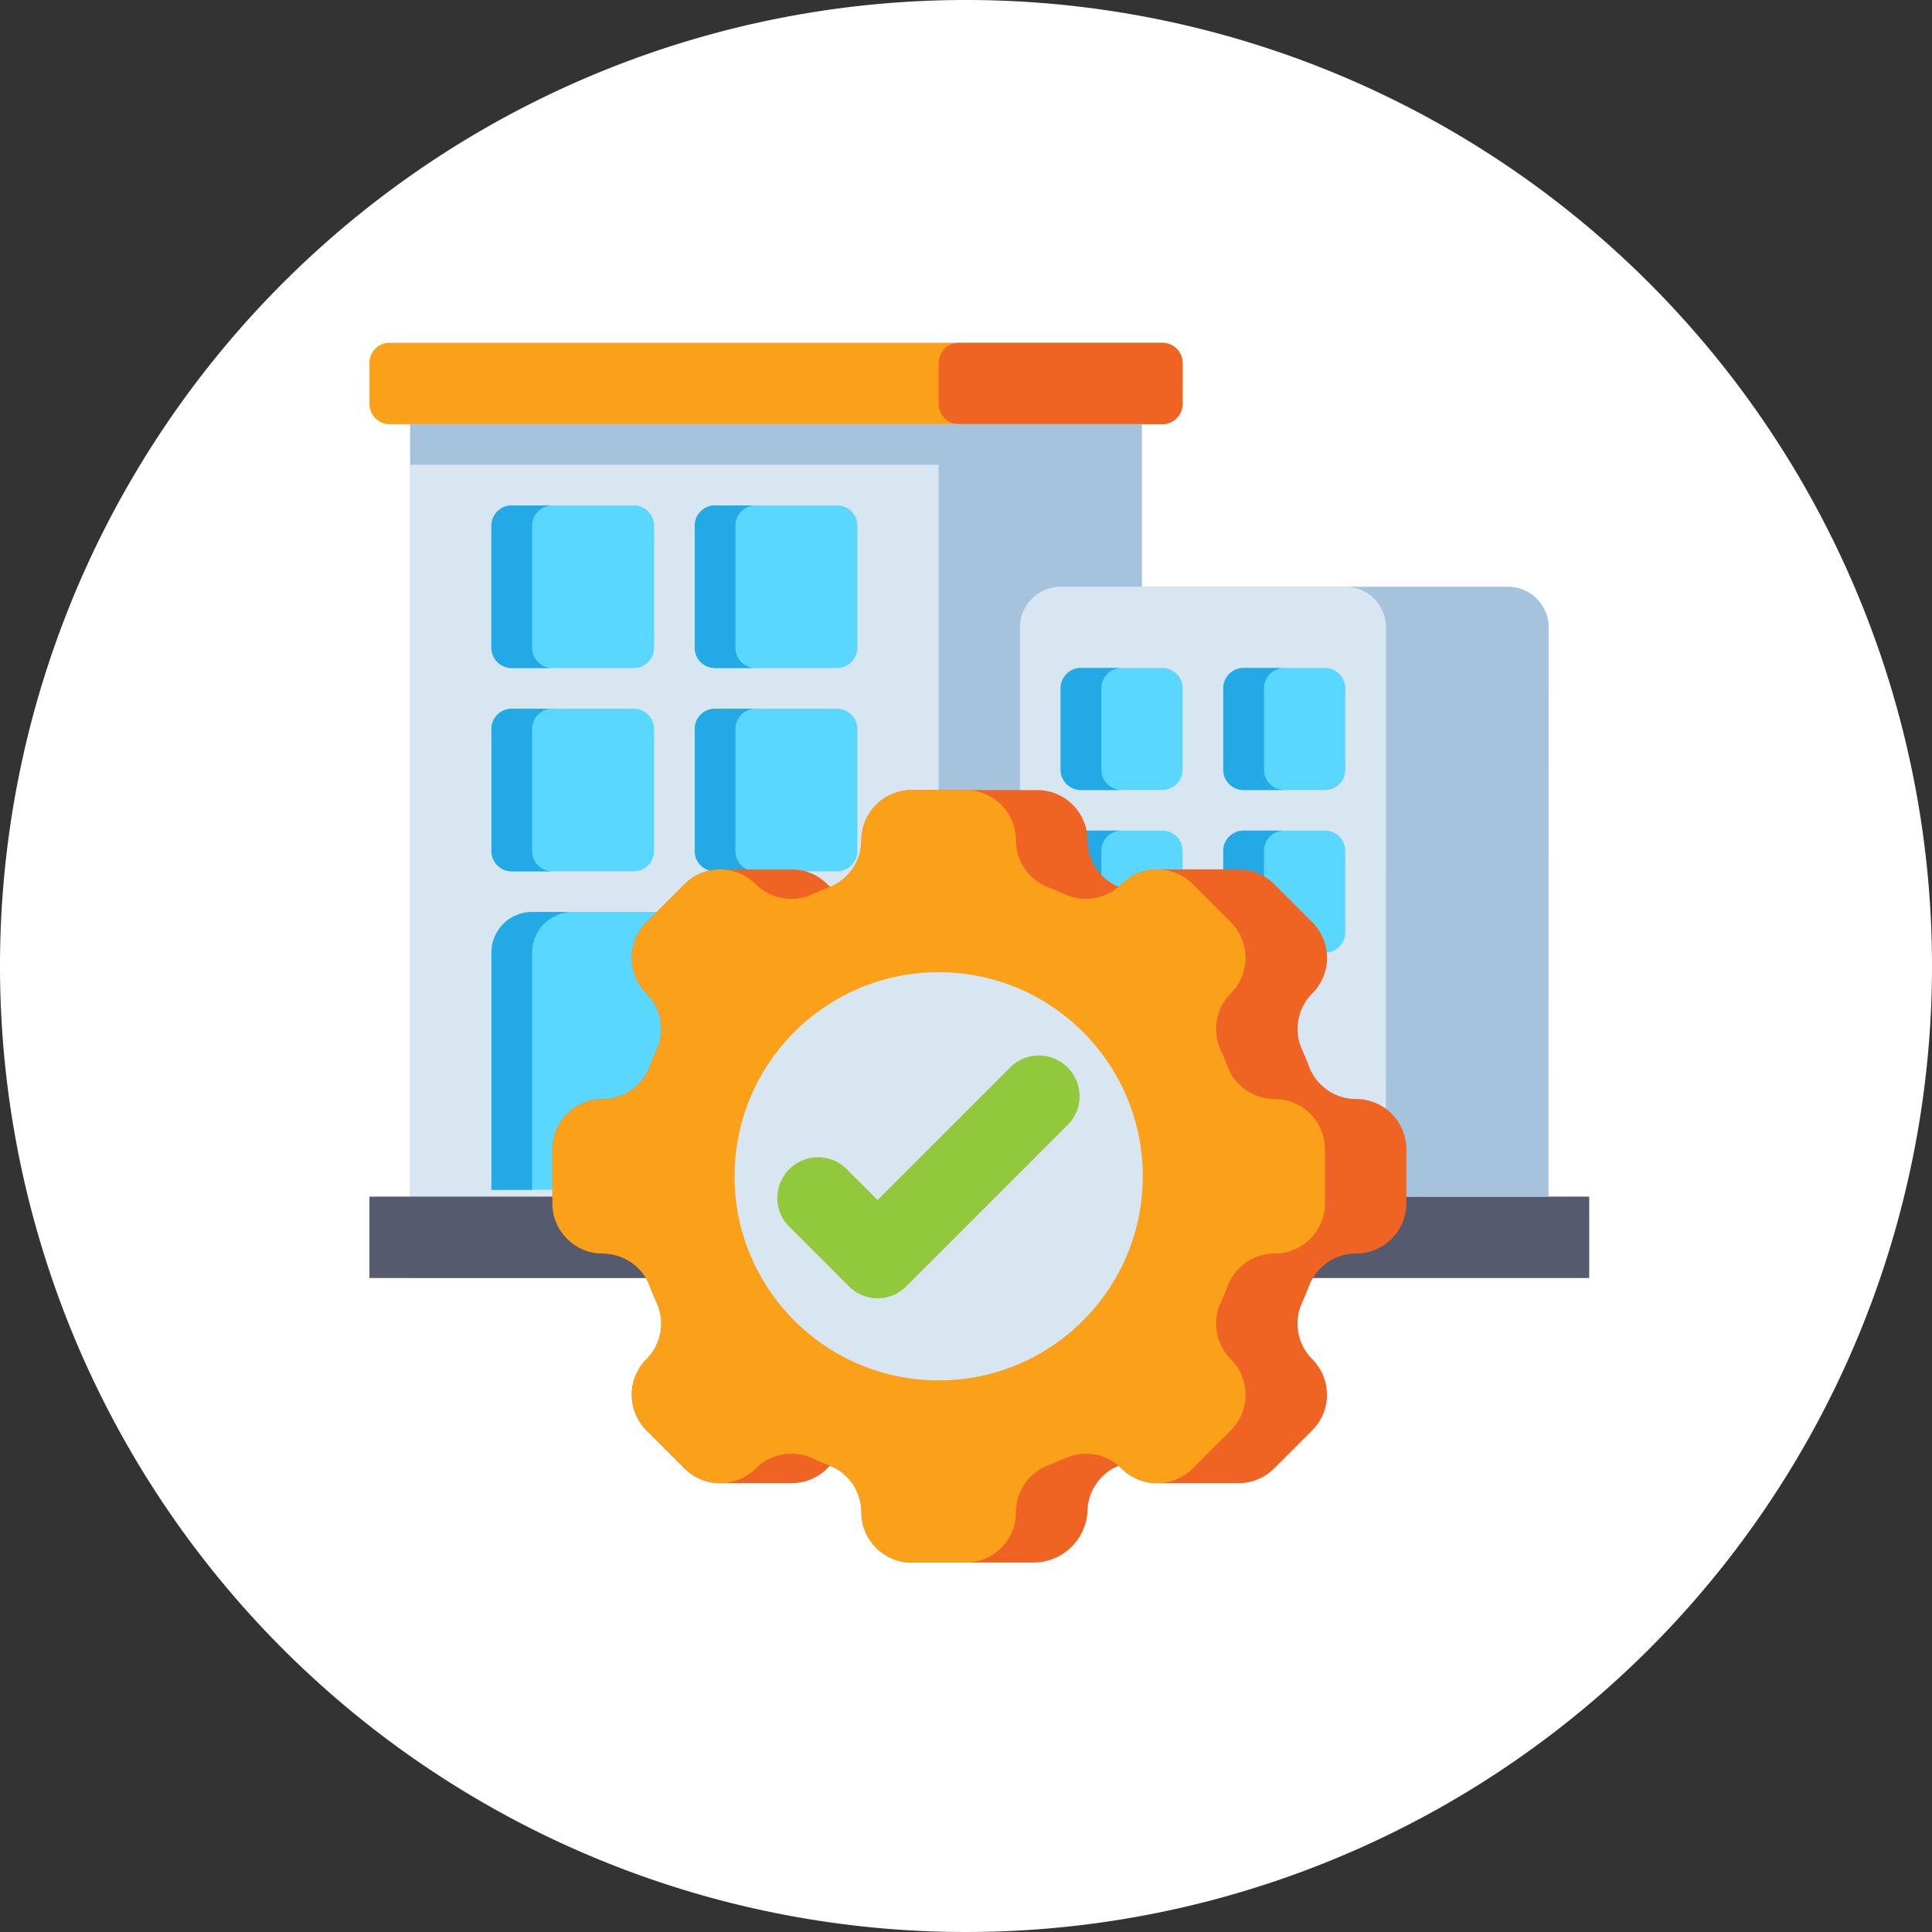 <svg xmlns="http://www.w3.org/2000/svg" width="90.184" height="90.184" viewBox="0 0 90.184 90.184">
  <rect x="0" y="0" width="90.184" height="90.184" fill="#333333" stroke="none"/>
  <g id="Group_1118914" data-name="Group 1118914" transform="translate(-757.156 -4762)">
    <g id="Group_1099368" data-name="Group 1099368" transform="translate(757.156 4762)">
      <g id="Group_1073526" data-name="Group 1073526" transform="translate(0 0)">
        <g id="Group_1072785" data-name="Group 1072785" transform="translate(0 0)">
          <path id="Path_608385" data-name="Path 608385" d="M45.092,0A45.092,45.092,0,1,1,0,45.092,45.092,45.092,0,0,1,45.092,0Z" transform="translate(0 0)" fill="none"/>
        </g>
        <g id="Group_1073383" data-name="Group 1073383" transform="translate(0 0)">
          <path id="Path_608385-2" data-name="Path 608385" d="M45.092,0A45.092,45.092,0,1,1,0,45.092,45.092,45.092,0,0,1,45.092,0Z" transform="translate(0 0)" fill="#fff"/>
        </g>
      </g>
    </g>
    <g id="Group_1118728" data-name="Group 1118728" transform="translate(758.401 4762)">
      <g id="Group_1118710" data-name="Group 1118710" transform="translate(16 16)">
        <g id="Group_1118691" data-name="Group 1118691" transform="translate(0 0)">
          <path id="Path_906156" data-name="Path 906156" d="M53.01,19.8H16.949A.949.949,0,0,1,16,18.847v-1.9A.949.949,0,0,1,16.949,16H53.01a.949.949,0,0,1,.949.949v1.9A.949.949,0,0,1,53.01,19.8Z" transform="translate(-16 -16)" fill="#faa019"/>
        </g>
        <g id="Group_1118692" data-name="Group 1118692" transform="translate(26.571 0)">
          <path id="Path_906157" data-name="Path 906157" d="M240.949,19.8h9.49a.949.949,0,0,0,.949-.949v-1.9a.949.949,0,0,0-.949-.949h-9.49a.949.949,0,0,0-.949.949v1.9A.949.949,0,0,0,240.949,19.8Z" transform="translate(-240 -16)" fill="#f06423"/>
        </g>
        <g id="Group_1118693" data-name="Group 1118693" transform="translate(1.898 3.796)">
          <path id="Path_906158" data-name="Path 906158" d="M32,48H66.163V87.857H32Z" transform="translate(-32 -48)" fill="#a5c3dc"/>
        </g>
        <g id="Group_1118694" data-name="Group 1118694" transform="translate(1.898 5.694)">
          <path id="Path_906159" data-name="Path 906159" d="M32,64H56.673v37.959H32Z" transform="translate(-32 -64)" fill="#d7e6f0"/>
        </g>
        <g id="Group_1118697" data-name="Group 1118697" transform="translate(5.694 17.081)">
          <g id="Group_1118695" data-name="Group 1118695">
            <path id="Path_906160" data-name="Path 906160" d="M70.643,167.592H64.949a.949.949,0,0,1-.949-.949v-5.694a.949.949,0,0,1,.949-.949h5.694a.949.949,0,0,1,.949.949v5.694A.949.949,0,0,1,70.643,167.592Z" transform="translate(-64 -160)" fill="#5ad7ff"/>
          </g>
          <g id="Group_1118696" data-name="Group 1118696">
            <path id="Path_906161" data-name="Path 906161" d="M65.9,166.643v-5.694a.949.949,0,0,1,.949-.949h-1.9a.949.949,0,0,0-.949.949v5.694a.949.949,0,0,0,.949.949h1.9A.949.949,0,0,1,65.9,166.643Z" transform="translate(-64 -160)" fill="#23aae6"/>
          </g>
        </g>
        <g id="Group_1118700" data-name="Group 1118700" transform="translate(15.184 17.081)">
          <g id="Group_1118698" data-name="Group 1118698" transform="translate(0)">
            <path id="Path_906162" data-name="Path 906162" d="M150.643,167.592h-5.694a.949.949,0,0,1-.949-.949v-5.694a.949.949,0,0,1,.949-.949h5.694a.949.949,0,0,1,.949.949v5.694A.949.949,0,0,1,150.643,167.592Z" transform="translate(-144 -160)" fill="#5ad7ff"/>
          </g>
          <g id="Group_1118699" data-name="Group 1118699" transform="translate(0)">
            <path id="Path_906163" data-name="Path 906163" d="M145.9,166.643v-5.694a.949.949,0,0,1,.949-.949h-1.9a.949.949,0,0,0-.949.949v5.694a.949.949,0,0,0,.949.949h1.9A.949.949,0,0,1,145.9,166.643Z" transform="translate(-144 -160)" fill="#23aae6"/>
          </g>
        </g>
        <g id="Group_1118703" data-name="Group 1118703" transform="translate(5.694 7.592)">
          <g id="Group_1118701" data-name="Group 1118701">
            <path id="Path_906164" data-name="Path 906164" d="M70.643,87.592H64.949A.949.949,0,0,1,64,86.643V80.949A.949.949,0,0,1,64.949,80h5.694a.949.949,0,0,1,.949.949v5.694A.949.949,0,0,1,70.643,87.592Z" transform="translate(-64 -80)" fill="#5ad7ff"/>
          </g>
          <g id="Group_1118702" data-name="Group 1118702">
            <path id="Path_906165" data-name="Path 906165" d="M65.9,86.643V80.949A.949.949,0,0,1,66.847,80h-1.9a.949.949,0,0,0-.949.949v5.694a.949.949,0,0,0,.949.949h1.9A.949.949,0,0,1,65.9,86.643Z" transform="translate(-64 -80)" fill="#23aae6"/>
          </g>
        </g>
        <g id="Group_1118706" data-name="Group 1118706" transform="translate(15.184 7.592)">
          <g id="Group_1118704" data-name="Group 1118704" transform="translate(0)">
            <path id="Path_906166" data-name="Path 906166" d="M150.643,87.592h-5.694a.949.949,0,0,1-.949-.949V80.949a.949.949,0,0,1,.949-.949h5.694a.949.949,0,0,1,.949.949v5.694A.949.949,0,0,1,150.643,87.592Z" transform="translate(-144 -80)" fill="#5ad7ff"/>
          </g>
          <g id="Group_1118705" data-name="Group 1118705" transform="translate(0)">
            <path id="Path_906167" data-name="Path 906167" d="M145.9,86.643V80.949a.949.949,0,0,1,.949-.949h-1.9a.949.949,0,0,0-.949.949v5.694a.949.949,0,0,0,.949.949h1.9A.949.949,0,0,1,145.9,86.643Z" transform="translate(-144 -80)" fill="#23aae6"/>
          </g>
        </g>
        <g id="Group_1118707" data-name="Group 1118707" transform="translate(0 39.857)">
          <path id="Path_906168" data-name="Path 906168" d="M16,352H72.938v3.8H16Z" transform="translate(-16 -352)" fill="#555a6e"/>
        </g>
        <g id="Group_1118708" data-name="Group 1118708" transform="translate(5.694 26.571)">
          <path id="Path_906169" data-name="Path 906169" d="M79.184,240H65.9a1.9,1.9,0,0,0-1.9,1.9v11.071H81.081V241.9A1.9,1.9,0,0,0,79.184,240Z" transform="translate(-64 -240)" fill="#5ad7ff"/>
        </g>
        <g id="Group_1118709" data-name="Group 1118709" transform="translate(5.694 26.571)">
          <path id="Path_906170" data-name="Path 906170" d="M67.8,240H65.9a1.9,1.9,0,0,0-1.9,1.9v11.071h1.9V241.9A1.9,1.9,0,0,1,67.8,240Z" transform="translate(-64 -240)" fill="#23aae6"/>
        </g>
      </g>
      <g id="Group_1118711" data-name="Group 1118711" transform="translate(46.367 27.388)">
        <path id="Path_906171" data-name="Path 906171" d="M296.673,140.469H272V113.9a1.9,1.9,0,0,1,1.9-1.9h20.877a1.9,1.9,0,0,1,1.9,1.9Z" transform="translate(-272 -112)" fill="#a5c3dc"/>
      </g>
      <g id="Group_1118712" data-name="Group 1118712" transform="translate(46.367 27.388)">
        <path id="Path_906172" data-name="Path 906172" d="M289.081,140.469H272V113.9a1.9,1.9,0,0,1,1.9-1.9h13.286a1.9,1.9,0,0,1,1.9,1.9Z" transform="translate(-272 -112)" fill="#d7e6f0"/>
      </g>
      <g id="Group_1118721" data-name="Group 1118721" transform="translate(48.265 31.184)">
        <g id="Group_1118713" data-name="Group 1118713" transform="translate(0 0)">
          <path id="Path_906173" data-name="Path 906173" d="M292.745,149.694h-3.8a.949.949,0,0,1-.949-.949v-3.8a.949.949,0,0,1,.949-.949h3.8a.949.949,0,0,1,.949.949v3.8A.949.949,0,0,1,292.745,149.694Z" transform="translate(-288 -144)" fill="#5ad7ff"/>
        </g>
        <g id="Group_1118714" data-name="Group 1118714" transform="translate(0 0)">
          <path id="Path_906174" data-name="Path 906174" d="M289.9,148.745v-3.8a.949.949,0,0,1,.949-.949h-1.9a.949.949,0,0,0-.949.949v3.8a.949.949,0,0,0,.949.949h1.9A.949.949,0,0,1,289.9,148.745Z" transform="translate(-288 -144)" fill="#23aae6"/>
        </g>
        <g id="Group_1118715" data-name="Group 1118715" transform="translate(7.592 0)">
          <path id="Path_906175" data-name="Path 906175" d="M356.745,149.694h-3.8a.949.949,0,0,1-.949-.949v-3.8a.949.949,0,0,1,.949-.949h3.8a.949.949,0,0,1,.949.949v3.8A.949.949,0,0,1,356.745,149.694Z" transform="translate(-352 -144)" fill="#5ad7ff"/>
        </g>
        <g id="Group_1118716" data-name="Group 1118716" transform="translate(7.592 0)">
          <path id="Path_906176" data-name="Path 906176" d="M353.9,148.745v-3.8a.949.949,0,0,1,.949-.949h-1.9a.949.949,0,0,0-.949.949v3.8a.949.949,0,0,0,.949.949h1.9A.949.949,0,0,1,353.9,148.745Z" transform="translate(-352 -144)" fill="#23aae6"/>
        </g>
        <g id="Group_1118717" data-name="Group 1118717" transform="translate(0 7.592)">
          <path id="Path_906177" data-name="Path 906177" d="M292.745,213.694h-3.8a.949.949,0,0,1-.949-.949v-3.8a.949.949,0,0,1,.949-.949h3.8a.949.949,0,0,1,.949.949v3.8A.949.949,0,0,1,292.745,213.694Z" transform="translate(-288 -208)" fill="#5ad7ff"/>
        </g>
        <g id="Group_1118718" data-name="Group 1118718" transform="translate(0 7.592)">
          <path id="Path_906178" data-name="Path 906178" d="M289.9,212.745v-3.8a.949.949,0,0,1,.949-.949h-1.9a.949.949,0,0,0-.949.949v3.8a.949.949,0,0,0,.949.949h1.9A.949.949,0,0,1,289.9,212.745Z" transform="translate(-288 -208)" fill="#23aae6"/>
        </g>
        <g id="Group_1118719" data-name="Group 1118719" transform="translate(7.592 7.592)">
          <path id="Path_906179" data-name="Path 906179" d="M356.745,213.694h-3.8a.949.949,0,0,1-.949-.949v-3.8a.949.949,0,0,1,.949-.949h3.8a.949.949,0,0,1,.949.949v3.8A.949.949,0,0,1,356.745,213.694Z" transform="translate(-352 -208)" fill="#5ad7ff"/>
        </g>
        <g id="Group_1118720" data-name="Group 1118720" transform="translate(7.592 7.592)">
          <path id="Path_906180" data-name="Path 906180" d="M353.9,212.745v-3.8a.949.949,0,0,1,.949-.949h-1.9a.949.949,0,0,0-.949.949v3.8a.949.949,0,0,0,.949.949h1.9A.949.949,0,0,1,353.9,212.745Z" transform="translate(-352 -208)" fill="#23aae6"/>
        </g>
      </g>
      <g id="Group_1118727" data-name="Group 1118727" transform="translate(24.541 36.877)">
        <g id="Group_1118722" data-name="Group 1118722" transform="translate(0)">
          <path id="Path_906181" data-name="Path 906181" d="M125.516,206.423a2.348,2.348,0,0,1-2.194-1.514q-.152-.4-.327-.786a2.351,2.351,0,0,1,.476-2.631h0a2.349,2.349,0,0,0,0-3.322l-1.778-1.778a2.342,2.342,0,0,0-1.661-.688h-3.8a2.341,2.341,0,0,0-1.661.688h0q-.066.066-.136.125a2.347,2.347,0,0,1-1.457-2.169A2.349,2.349,0,0,0,110.627,192h-5.854a2.349,2.349,0,0,0-2.349,2.349,2.347,2.347,0,0,1-1.457,2.169q-.07-.06-.136-.125h0a2.342,2.342,0,0,0-1.661-.688H95.831a2.341,2.341,0,0,0-1.661.688l-1.778,1.778a2.349,2.349,0,0,0,0,3.322h0a2.351,2.351,0,0,1,.476,2.631q-.175.387-.327.786a2.348,2.348,0,0,1-2.194,1.514A2.349,2.349,0,0,0,88,208.771v2.515a2.349,2.349,0,0,0,2.349,2.349,2.348,2.348,0,0,1,2.194,1.514q.152.4.327.786a2.351,2.351,0,0,1-.476,2.631h0a2.349,2.349,0,0,0,0,3.322l1.778,1.778a2.342,2.342,0,0,0,1.661.688H99.17a2.341,2.341,0,0,0,1.661-.688h0q.066-.066.136-.125a2.347,2.347,0,0,1,1.457,2.169,2.349,2.349,0,0,0,2.349,2.349h5.653a2.528,2.528,0,0,0,2.549-2.349,2.347,2.347,0,0,1,1.457-2.169q.07.06.136.125h0a2.342,2.342,0,0,0,1.661.688h3.8a2.341,2.341,0,0,0,1.661-.688l1.778-1.778a2.349,2.349,0,0,0,0-3.322h0a2.351,2.351,0,0,1-.476-2.631q.175-.387.327-.786a2.348,2.348,0,0,1,2.194-1.514,2.349,2.349,0,0,0,2.349-2.349v-2.515a2.349,2.349,0,0,0-2.349-2.349Z" transform="translate(-88 -191.998)" fill="#f06423"/>
        </g>
        <g id="Group_1118724" data-name="Group 1118724" transform="translate(0)">
          <g id="Group_1118723" data-name="Group 1118723">
            <path id="Path_906182" data-name="Path 906182" d="M124.061,211.286v-2.515a2.349,2.349,0,0,0-2.349-2.349,2.348,2.348,0,0,1-2.194-1.514q-.152-.4-.327-.786a2.351,2.351,0,0,1,.476-2.631h0a2.349,2.349,0,0,0,0-3.322l-1.778-1.778a2.349,2.349,0,0,0-3.322,0h0a2.351,2.351,0,0,1-2.631.476q-.387-.175-.786-.327a2.348,2.348,0,0,1-1.514-2.194A2.349,2.349,0,0,0,107.288,192h-2.515a2.349,2.349,0,0,0-2.349,2.349,2.348,2.348,0,0,1-1.514,2.194q-.4.152-.786.327a2.351,2.351,0,0,1-2.631-.476h0a2.349,2.349,0,0,0-3.322,0l-1.778,1.778a2.349,2.349,0,0,0,0,3.322h0a2.351,2.351,0,0,1,.476,2.631q-.175.387-.327.786a2.348,2.348,0,0,1-2.194,1.514A2.349,2.349,0,0,0,88,208.771v2.515a2.349,2.349,0,0,0,2.349,2.349,2.348,2.348,0,0,1,2.194,1.514q.152.4.327.786a2.351,2.351,0,0,1-.476,2.631h0a2.349,2.349,0,0,0,0,3.322l1.778,1.778a2.349,2.349,0,0,0,3.322,0h0a2.351,2.351,0,0,1,2.631-.476q.387.175.786.327a2.348,2.348,0,0,1,1.514,2.194,2.349,2.349,0,0,0,2.349,2.349h2.515a2.349,2.349,0,0,0,2.349-2.349,2.348,2.348,0,0,1,1.514-2.194q.4-.152.786-.327a2.351,2.351,0,0,1,2.631.476h0a2.349,2.349,0,0,0,3.322,0l1.778-1.778a2.349,2.349,0,0,0,0-3.322h0a2.351,2.351,0,0,1-.476-2.631q.175-.387.327-.786a2.348,2.348,0,0,1,2.194-1.514,2.349,2.349,0,0,0,2.349-2.349Z" transform="translate(-88 -191.998)" fill="#faa019"/>
          </g>
        </g>
        <g id="Group_1118725" data-name="Group 1118725" transform="translate(8.503 8.504)">
          <circle id="Ellipse_11649" data-name="Ellipse 11649" cx="9.527" cy="9.527" r="9.527" fill="#d7e6f0"/>
        </g>
        <g id="Group_1118726" data-name="Group 1118726" transform="translate(10.439 12.337)">
          <path id="Path_906183" data-name="Path 906183" d="M180.745,307.388a1.892,1.892,0,0,1-1.342-.556l-2.847-2.847a1.9,1.9,0,0,1,2.684-2.684l1.5,1.5,6.25-6.25a1.9,1.9,0,0,1,2.684,2.684l-7.592,7.592A1.892,1.892,0,0,1,180.745,307.388Z" transform="translate(-176 -296)" fill="#91c83c"/>
        </g>
      </g>
    </g>
  </g>
</svg>
